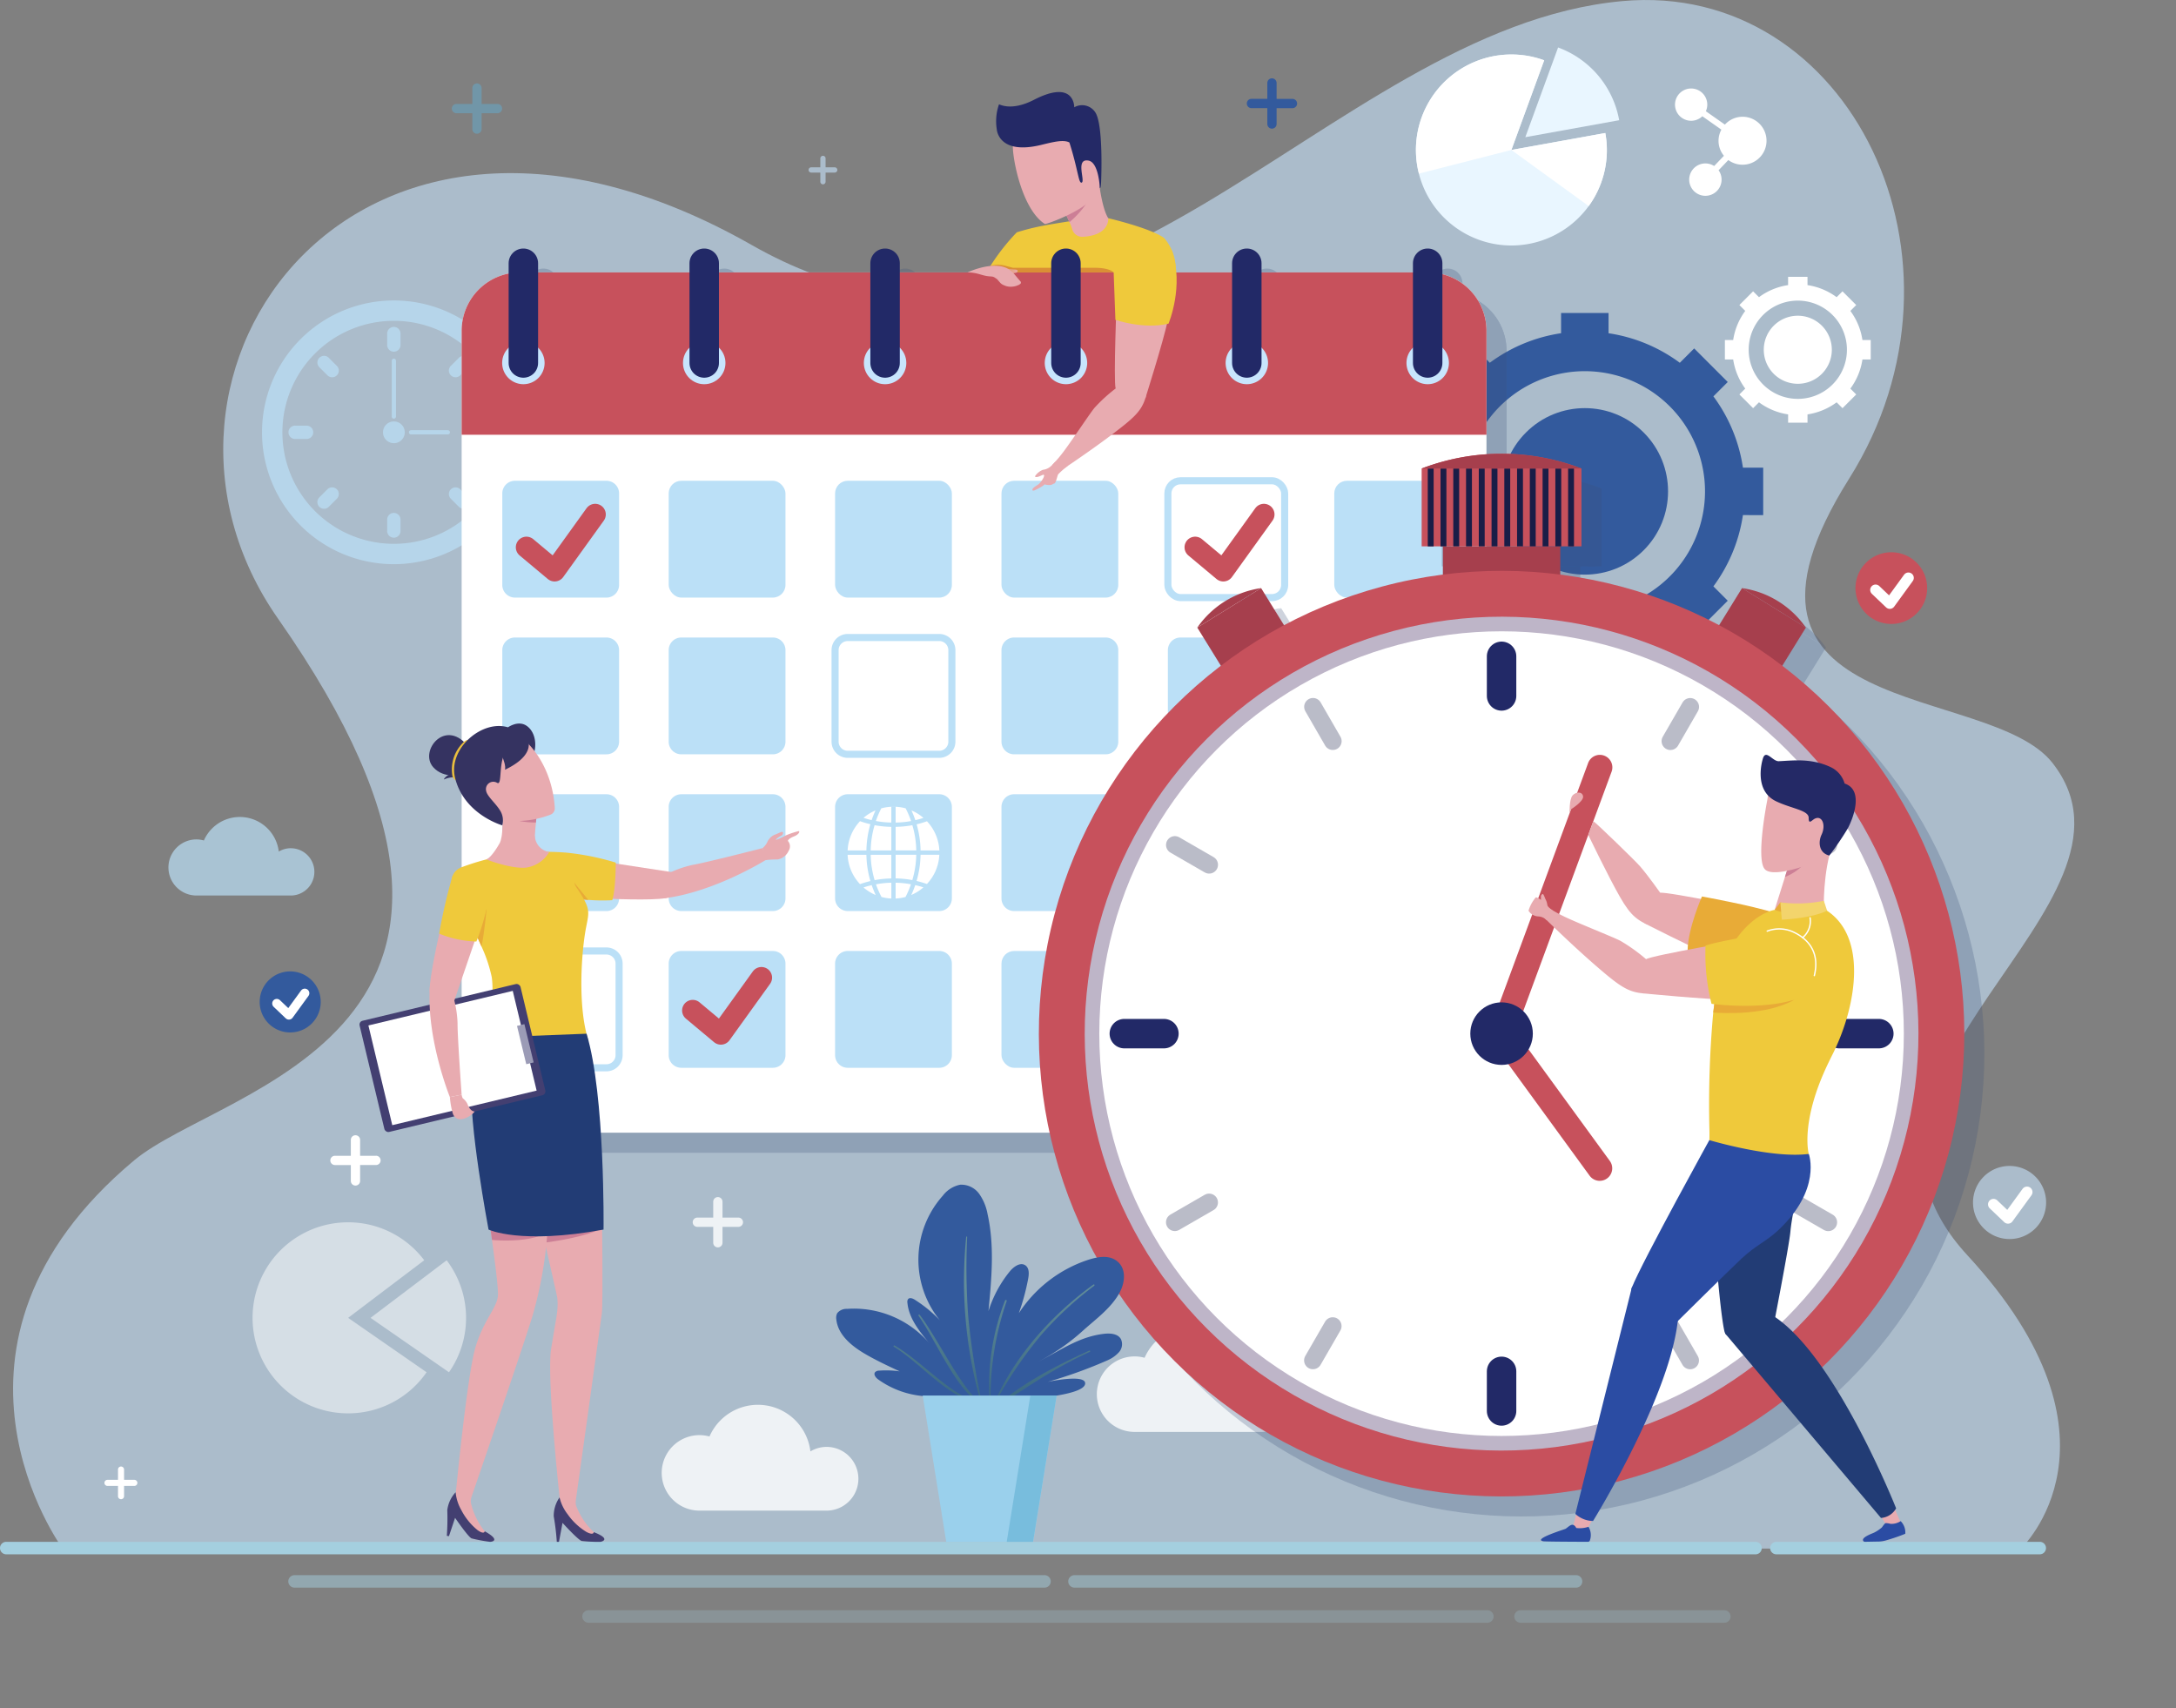 <svg xmlns="http://www.w3.org/2000/svg" xmlns:xlink="http://www.w3.org/1999/xlink" width="400" height="313.95" viewBox="0 0 400 313.95"><rect x="0" y="0" width="400" height="313.95" fill="#808080" stroke="none"/><defs><linearGradient id="a" x1="0.443" y1="-0.08" x2="0.443" y2="0.935" gradientUnits="objectBoundingBox"><stop offset="0.366" stop-color="#9dcd95"/><stop offset="0.989" stop-color="#488067"/></linearGradient><linearGradient id="b" y1="0.5" x2="1" y2="0.5" gradientUnits="objectBoundingBox"><stop offset="0" stop-color="#df922f"/><stop offset="1" stop-color="#df922f" stop-opacity="0"/></linearGradient></defs><g transform="translate(-105.606 -37)"><g transform="translate(105.606 37)"><path d="M118.114,321.613s-27.532-37.323,13.139-71.34c16.344-13.67,79.917-23.3,26.467-99.553-31.427-44.837,14.224-110.144,87.086-68.676C306.816,117.336,349.943,42.187,404.846,37.2c41.762-3.795,66.878,47.7,41.684,87.746-28.269,44.928,25.629,37.382,37.347,52.255,20.632,26.186-46.319,57.264-15.608,90.526,31.276,33.874,9.827,53.889,9.827,53.889Z" transform="translate(-106.6 -37)" fill="#c8e5fd" opacity="0.6"/><path d="M428.312,439.715H106.755a1.149,1.149,0,0,1-1.149-1.15h0a1.15,1.15,0,0,1,1.149-1.149H428.312a1.15,1.15,0,0,1,1.149,1.149h0A1.149,1.149,0,0,1,428.312,439.715Z" transform="translate(-105.606 -154.04)" fill="#a4cfdf"/><path d="M614.955,439.715H566.543a1.149,1.149,0,0,1-1.149-1.15h0a1.15,1.15,0,0,1,1.149-1.149h48.412a1.15,1.15,0,0,1,1.149,1.149h0A1.15,1.15,0,0,1,614.955,439.715Z" transform="translate(-240.001 -154.04)" fill="#a4cfdf"/><path d="M319.5,448.37H181.638a1.149,1.149,0,0,1-1.149-1.149h0a1.149,1.149,0,0,1,1.149-1.149H319.5a1.149,1.149,0,0,1,1.149,1.149h0A1.149,1.149,0,0,1,319.5,448.37Z" transform="translate(-127.494 -156.57)" fill="#a4cfdf" opacity="0.5"/><path d="M476.424,448.37h-92.2a1.149,1.149,0,0,1-1.149-1.149h0a1.149,1.149,0,0,1,1.149-1.149h92.2a1.149,1.149,0,0,1,1.149,1.149h0A1.149,1.149,0,0,1,476.424,448.37Z" transform="translate(-186.708 -156.57)" fill="#a4cfdf" opacity="0.5"/><path d="M423.228,457.483H258a1.149,1.149,0,0,1-1.149-1.149h0A1.149,1.149,0,0,1,258,455.184H423.228a1.149,1.149,0,0,1,1.149,1.149h0A1.149,1.149,0,0,1,423.228,457.483Z" transform="translate(-149.814 -159.234)" fill="#a4cfdf" opacity="0.25"/><path d="M537.557,457.483H500.088a1.149,1.149,0,0,1-1.149-1.149h0a1.149,1.149,0,0,1,1.149-1.149h37.469a1.149,1.149,0,0,1,1.149,1.149h0A1.149,1.149,0,0,1,537.557,457.483Z" transform="translate(-220.576 -159.234)" fill="#a4cfdf" opacity="0.25"/></g><g transform="translate(124.827 45.728)"><g transform="translate(239.314 48.793)"><path d="M536.506,155.434v-8.728h-3.726a29.216,29.216,0,0,0-5.43-13.1l2.638-2.638-6.171-6.171-2.638,2.638a29.24,29.24,0,0,0-13.1-5.429v-3.727H499.35V122a29.225,29.225,0,0,0-13.1,5.429l-2.637-2.637-6.171,6.171,2.637,2.637a29.225,29.225,0,0,0-5.43,13.1h-3.726v8.728h3.727a29.242,29.242,0,0,0,5.429,13.1l-2.638,2.638,6.171,6.171,2.638-2.638a29.216,29.216,0,0,0,13.1,5.43v3.726h8.728v-3.727a29.249,29.249,0,0,0,13.1-5.43l2.638,2.638,6.171-6.171-2.638-2.638a29.239,29.239,0,0,0,5.429-13.1ZM525.7,148.88a22.092,22.092,0,1,1-19.124-19.717A22.1,22.1,0,0,1,525.7,148.88Z" transform="translate(-470.922 -118.278)" fill="#335a9d"/><circle cx="15.302" cy="15.302" r="15.302" transform="translate(11.151 32.792) rotate(-45)" fill="#335a9d"/></g><g transform="translate(297.854 42.151)"><path d="M580.449,124.08v-3.568h-1.524a11.934,11.934,0,0,0-2.219-5.354l1.078-1.079-2.523-2.522-1.078,1.078a11.962,11.962,0,0,0-5.355-2.219v-1.524h-3.567v1.523a11.936,11.936,0,0,0-5.354,2.219l-1.078-1.078-2.523,2.522,1.078,1.078a11.956,11.956,0,0,0-2.219,5.355h-1.523v3.568h1.524a11.95,11.95,0,0,0,2.219,5.354l-1.078,1.079,2.523,2.522,1.078-1.078a11.936,11.936,0,0,0,5.354,2.219V135.7h3.567v-1.523a11.95,11.95,0,0,0,5.354-2.22l1.078,1.079,2.523-2.522-1.078-1.079a11.954,11.954,0,0,0,2.219-5.354Zm-4.418-2.679a9.03,9.03,0,1,1-7.817-8.06A9.035,9.035,0,0,1,576.031,121.4Z" transform="translate(-553.641 -108.893)" fill="#fff"/><path d="M576.252,125.249A6.255,6.255,0,1,1,570,118.994,6.255,6.255,0,0,1,576.252,125.249Z" transform="translate(-556.594 -111.845)" fill="#fff"/></g><g transform="translate(27.22 215.924)" opacity="0.5"><path d="M202.773,361.414a17.512,17.512,0,0,0-14.015-6.977,17.557,17.557,0,0,0,.028,35.115A17.529,17.529,0,0,0,203.205,382l-14.419-10Z" transform="translate(-171.229 -354.438)" fill="#fff"/><g transform="translate(21.676 6.977)"><path d="M215.846,364.3l-13.988,10.581,14.419,10a17.488,17.488,0,0,0-.431-20.584Z" transform="translate(-201.858 -364.296)" fill="#fff"/></g></g><g transform="translate(28.944 46.493)" opacity="0.7"><path d="M197.9,163.5a24.235,24.235,0,1,1,24.235-24.235A24.262,24.262,0,0,1,197.9,163.5Zm0-44.729a20.494,20.494,0,1,0,20.5,20.494A20.518,20.518,0,0,0,197.9,118.769Z" transform="translate(-173.665 -115.029)" fill="#bbe0f7"/><path d="M228.841,148.766h0a1.231,1.231,0,0,1,1.227-1.227h2.1a1.23,1.23,0,0,1,1.227,1.227h0a1.231,1.231,0,0,1-1.227,1.227h-2.1A1.231,1.231,0,0,1,228.841,148.766Z" transform="translate(-189.793 -124.532)" fill="#bbe0f7"/><path d="M180.536,148.766h0a1.23,1.23,0,0,1,1.227-1.227h2.1a1.231,1.231,0,0,1,1.227,1.227h0a1.231,1.231,0,0,1-1.227,1.227h-2.1A1.23,1.23,0,0,1,180.536,148.766Z" transform="translate(-175.673 -124.532)" fill="#bbe0f7"/><path d="M207.4,170.205h0a1.231,1.231,0,0,1,1.227,1.227v2.1a1.231,1.231,0,0,1-1.227,1.227h0a1.231,1.231,0,0,1-1.227-1.227v-2.1A1.231,1.231,0,0,1,207.4,170.205Z" transform="translate(-183.168 -131.157)" fill="#bbe0f7"/><path d="M207.4,121.9h0a1.231,1.231,0,0,1,1.227,1.227v2.1a1.231,1.231,0,0,1-1.227,1.228h0a1.231,1.231,0,0,1-1.227-1.228v-2.1A1.23,1.23,0,0,1,207.4,121.9Z" transform="translate(-183.168 -117.037)" fill="#bbe0f7"/><path d="M191.629,163.926h0a1.231,1.231,0,0,1,0,1.735l-1.488,1.488a1.232,1.232,0,0,1-1.736,0h0a1.232,1.232,0,0,1,0-1.736l1.488-1.488A1.232,1.232,0,0,1,191.629,163.926Z" transform="translate(-177.869 -129.217)" fill="#bbe0f7"/><path d="M225.786,129.769h0a1.232,1.232,0,0,1,0,1.736l-1.488,1.487a1.231,1.231,0,0,1-1.736,0h0a1.231,1.231,0,0,1,0-1.735l1.488-1.488A1.232,1.232,0,0,1,225.786,129.769Z" transform="translate(-187.853 -119.233)" fill="#bbe0f7"/><path d="M191.629,132.992h0a1.231,1.231,0,0,1-1.736,0l-1.488-1.487a1.232,1.232,0,0,1,0-1.736h0a1.232,1.232,0,0,1,1.736,0l1.488,1.488A1.231,1.231,0,0,1,191.629,132.992Z" transform="translate(-177.869 -119.233)" fill="#bbe0f7"/><path d="M225.786,167.15h0a1.232,1.232,0,0,1-1.736,0l-1.488-1.488a1.231,1.231,0,0,1,0-1.735h0a1.232,1.232,0,0,1,1.736,0l1.488,1.488A1.232,1.232,0,0,1,225.786,167.15Z" transform="translate(-187.853 -129.217)" fill="#bbe0f7"/><path d="M209.086,148.445a2,2,0,1,1-2-2A2.005,2.005,0,0,1,209.086,148.445Z" transform="translate(-182.846 -124.21)" fill="#bbe0f7"/><path d="M207.748,141.171h0a.39.39,0,0,1-.39-.389V130.535a.39.39,0,0,1,.39-.389h0a.389.389,0,0,1,.389.389v10.246A.389.389,0,0,1,207.748,141.171Z" transform="translate(-183.513 -119.448)" fill="#bbe0f7"/><path d="M211.816,149.112h0a.39.39,0,0,1,.389-.39h6.768a.39.39,0,0,1,.39.39h0a.39.39,0,0,1-.39.389h-6.768A.389.389,0,0,1,211.816,149.112Z" transform="translate(-184.816 -124.877)" fill="#bbe0f7"/></g><path d="M573.791,245.109h-2.918v-2.918a.853.853,0,1,0-1.706,0v2.918H566.25a.853.853,0,0,0,0,1.706h2.918v2.917a.853.853,0,1,0,1.706,0v-2.917h2.918a.853.853,0,0,0,0-1.706Z" transform="translate(-259.223 -105.455)" fill="#63acd0" opacity="0.5"/><path d="M199.8,335.6h-2.917v-2.919a.853.853,0,0,0-1.706,0V335.6H192.26a.853.853,0,1,0,0,1.706h2.917v2.918a.853.853,0,0,0,1.706,0V337.3H199.8a.853.853,0,1,0,0-1.706Z" transform="translate(-149.907 -131.905)" fill="#fff"/><path d="M138.263,420.3h-1.911v-1.911a.559.559,0,0,0-1.117,0V420.3h-1.91a.559.559,0,1,0,0,1.117h1.91v1.911a.559.559,0,0,0,1.117,0v-1.911h1.911a.559.559,0,0,0,0-1.117Z" transform="translate(-132.766 -157.044)" fill="#fff"/><path d="M231.357,62.436h-2.918V59.518a.853.853,0,1,0-1.706,0v2.918h-2.917a.853.853,0,1,0,0,1.706h2.917V67.06a.853.853,0,0,0,1.706,0V64.142h2.918a.853.853,0,0,0,0-1.706Z" transform="translate(-159.13 -52.061)" fill="#63acd0" opacity="0.5"/><path d="M293.931,351.657h-2.917v-2.918a.853.853,0,0,0-1.706,0v2.918H286.39a.853.853,0,0,0,0,1.706h2.918v2.917a.853.853,0,1,0,1.706,0v-2.917h2.917a.853.853,0,0,0,0-1.706Z" transform="translate(-177.421 -136.599)" fill="#fff" opacity="0.8"/><path d="M437.854,61.122h-2.917V58.2a.853.853,0,1,0-1.706,0v2.918h-2.917a.853.853,0,1,0,0,1.706h2.917v2.917a.853.853,0,0,0,1.706,0V62.829h2.917a.853.853,0,1,0,0-1.706Z" transform="translate(-219.489 -51.677)" fill="#335a9d"/><path d="M320.422,79.57h-1.655V77.914a.484.484,0,0,0-.967,0V79.57h-1.655a.484.484,0,1,0,0,.967H317.8v1.655a.484.484,0,1,0,.967,0V80.537h1.655a.484.484,0,1,0,0-.967Z" transform="translate(-186.226 -57.546)" fill="#c8e5fd" opacity="0.6"/><path d="M307.781,409.569a5.8,5.8,0,0,0-2.962.831,9.718,9.718,0,0,0-18.553-2.742,6.938,6.938,0,1,0-1.829,13.626h23.345a5.857,5.857,0,1,0,0-11.715Z" transform="translate(-175.067 -152.368)" fill="#fff" opacity="0.8"/><path d="M420.8,389.127a5.8,5.8,0,0,0-2.962.83,9.719,9.719,0,0,0-18.554-2.742,6.938,6.938,0,1,0-1.829,13.627H420.8a5.857,5.857,0,1,0,0-11.715Z" transform="translate(-208.101 -146.393)" fill="#fff" opacity="0.8"/><path d="M171.841,254.914a4.3,4.3,0,0,0-2.2.616,7.212,7.212,0,0,0-13.768-2.035,5.093,5.093,0,0,0-1.358-.2,5.157,5.157,0,0,0,0,10.315h17.324a4.346,4.346,0,1,0,0-8.693Z" transform="translate(-137.616 -107.746)" fill="#bbe0f7" opacity="0.7"/><g transform="translate(241.057)"><path d="M507.426,74.727a17.324,17.324,0,0,1-2.277,4.279,17.553,17.553,0,1,1-8.185-26.792L490.936,68.7,508.2,65.582A17.433,17.433,0,0,1,507.426,74.727Z" transform="translate(-473.385 -49.862)" fill="#e9f6ff"/><path d="M519.055,62.7a17.528,17.528,0,0,0-11.229-13.369L501.8,65.818Z" transform="translate(-481.69 -49.333)" fill="#e9f6ff"/><g transform="translate(17.551 15.72)"><path d="M514.675,80.691A17.321,17.321,0,0,1,512.4,84.97L498.185,74.66l17.263-3.114A17.433,17.433,0,0,1,514.675,80.691Z" transform="translate(-498.185 -71.546)" fill="#fff"/></g><g transform="translate(0 1.281)"><path d="M496.964,52.215,490.936,68.7l-17,4.347a17.548,17.548,0,0,1,23.029-20.828Z" transform="translate(-473.385 -51.143)" fill="#fff"/></g></g><path d="M553.109,65.183a4.385,4.385,0,0,0-3.245,1.444l-3.5-2.459a2.966,2.966,0,1,0-.648.922l3.5,2.461a4.3,4.3,0,0,0,.471,4.807l-1.8,1.878a2.975,2.975,0,1,0,.815.779l1.791-1.874a4.409,4.409,0,1,0,2.608-7.96Z" transform="translate(-252.007 -52.452)" fill="#fff"/><g transform="translate(28.515 169.81)"><path d="M184.278,294.839a5.61,5.61,0,1,1-5.659-5.561A5.61,5.61,0,0,1,184.278,294.839Z" transform="translate(-173.059 -289.278)" fill="#335a9d"/><path d="M177.5,296.828l2.228,2.122,2.916-4.008" transform="translate(-174.357 -290.933)" fill="none" stroke="#fff" stroke-linecap="round" stroke-linejoin="round" stroke-width="1.684"/></g><g transform="translate(321.86 92.773)"><path d="M600.739,186.955a6.589,6.589,0,1,1-6.646-6.531A6.589,6.589,0,0,1,600.739,186.955Z" transform="translate(-587.562 -180.424)" fill="#c7515c"/><path d="M592.778,189.291l2.617,2.493,3.424-4.707" transform="translate(-589.086 -182.368)" fill="none" stroke="#fff" stroke-linecap="round" stroke-linejoin="round" stroke-width="1.978"/></g><g transform="translate(343.466 205.566)"><path d="M631.528,346.461a6.718,6.718,0,1,1-6.776-6.659A6.718,6.718,0,0,1,631.528,346.461Z" transform="translate(-618.092 -339.802)" fill="#c8e5fd" opacity="0.6"/><path d="M623.411,348.843l2.668,2.542,3.492-4.8" transform="translate(-619.646 -341.784)" fill="none" stroke="#fff" stroke-linecap="round" stroke-linejoin="round" stroke-width="2.017"/></g></g><g transform="translate(190.468 85.383)"><g transform="translate(3.685 3.685)" opacity="0.25" style="mix-blend-mode:multiply;isolation:isolate"><path d="M419.113,123.689V260.34a10.735,10.735,0,0,1-10.732,10.732H241.457a10.735,10.735,0,0,1-10.732-10.732V123.689a10.728,10.728,0,0,1,10.732-10.732H408.382A10.728,10.728,0,0,1,419.113,123.689Z" transform="translate(-230.725 -111.271)" fill="#3b5178"/><path d="M419.113,123.689v19.105H230.725V123.689a10.728,10.728,0,0,1,10.732-10.732H408.382A10.728,10.728,0,0,1,419.113,123.689Z" transform="translate(-230.725 -111.271)" fill="#3b5178"/><path d="M2.324,0H19.145A2.324,2.324,0,0,1,21.47,2.324V19.145a2.324,2.324,0,0,1-2.324,2.324H2.325A2.325,2.325,0,0,1,0,19.145V2.324A2.324,2.324,0,0,1,2.324,0Z" transform="translate(7.472 39.981)" fill="#3b5178"/><rect width="21.469" height="21.469" rx="2.324" transform="translate(38.059 39.981)" fill="#3b5178"/><rect width="21.469" height="21.469" rx="2.324" transform="translate(68.647 39.981)" fill="#3b5178"/><rect width="21.47" height="21.469" rx="2.324" transform="translate(99.234 39.981)" fill="#3b5178"/><rect width="21.469" height="21.469" rx="2.324" transform="translate(129.822 39.981)" fill="none" stroke="#3b5178" stroke-miterlimit="10" stroke-width="1.302"/><rect width="21.469" height="21.469" rx="2.324" transform="translate(160.409 39.981)" fill="#3b5178"/><path d="M2.325,0H19.145A2.324,2.324,0,0,1,21.47,2.324V19.145a2.325,2.325,0,0,1-2.325,2.325H2.325A2.325,2.325,0,0,1,0,19.145V2.325A2.325,2.325,0,0,1,2.325,0Z" transform="translate(7.472 68.788)" fill="#3b5178"/><path d="M2.325,0h16.82a2.324,2.324,0,0,1,2.324,2.324V19.145a2.324,2.324,0,0,1-2.324,2.324H2.324A2.324,2.324,0,0,1,0,19.145V2.325A2.325,2.325,0,0,1,2.325,0Z" transform="translate(38.059 68.788)" fill="#3b5178"/><path d="M2.325,0h16.82a2.324,2.324,0,0,1,2.324,2.324V19.145a2.324,2.324,0,0,1-2.324,2.324H2.324A2.324,2.324,0,0,1,0,19.145V2.325A2.325,2.325,0,0,1,2.325,0Z" transform="translate(68.647 68.788)" fill="none" stroke="#3b5178" stroke-miterlimit="10" stroke-width="1.302"/><path d="M2.324,0H19.145A2.325,2.325,0,0,1,21.47,2.325V19.145a2.324,2.324,0,0,1-2.324,2.324H2.325A2.325,2.325,0,0,1,0,19.145V2.324A2.324,2.324,0,0,1,2.324,0Z" transform="translate(99.234 68.788)" fill="#3b5178"/><rect width="21.469" height="21.47" rx="2.324" transform="translate(129.822 68.788)" fill="#3b5178"/><path d="M2.324,0H19.145a2.324,2.324,0,0,1,2.324,2.324V19.145a2.325,2.325,0,0,1-2.325,2.325H2.324A2.324,2.324,0,0,1,0,19.145V2.324A2.324,2.324,0,0,1,2.324,0Z" transform="translate(160.409 68.788)" fill="#3b5178"/><path d="M2.324,0H19.145A2.324,2.324,0,0,1,21.47,2.324V19.145a2.325,2.325,0,0,1-2.325,2.325H2.325A2.325,2.325,0,0,1,0,19.145V2.324A2.324,2.324,0,0,1,2.324,0Z" transform="translate(7.472 97.595)" fill="#3b5178"/><path d="M2.324,0H19.145a2.324,2.324,0,0,1,2.324,2.324V19.145a2.324,2.324,0,0,1-2.324,2.324H2.325A2.325,2.325,0,0,1,0,19.145V2.324A2.324,2.324,0,0,1,2.324,0Z" transform="translate(38.059 97.595)" fill="#3b5178"/><path d="M2.324,0H19.145a2.324,2.324,0,0,1,2.324,2.324V19.145a2.324,2.324,0,0,1-2.324,2.324H2.325A2.325,2.325,0,0,1,0,19.145V2.324A2.324,2.324,0,0,1,2.324,0Z" transform="translate(68.647 97.595)" fill="#3b5178"/><path d="M2.324,0H19.145A2.324,2.324,0,0,1,21.47,2.324V19.145a2.325,2.325,0,0,1-2.325,2.325H2.324A2.324,2.324,0,0,1,0,19.145V2.324A2.324,2.324,0,0,1,2.324,0Z" transform="translate(99.234 97.595)" fill="#3b5178"/><path d="M2.324,0H19.145a2.324,2.324,0,0,1,2.324,2.324V19.145a2.324,2.324,0,0,1-2.324,2.324H2.325A2.325,2.325,0,0,1,0,19.145V2.324A2.324,2.324,0,0,1,2.324,0Z" transform="translate(129.822 97.595)" fill="#3b5178"/><path d="M2.324,0H19.145a2.324,2.324,0,0,1,2.324,2.324V19.145a2.324,2.324,0,0,1-2.324,2.324H2.325A2.325,2.325,0,0,1,0,19.145V2.324A2.324,2.324,0,0,1,2.324,0Z" transform="translate(160.409 97.595)" fill="#3b5178"/><path d="M2.325,0H19.145A2.324,2.324,0,0,1,21.47,2.324V19.145a2.324,2.324,0,0,1-2.324,2.324H2.325A2.325,2.325,0,0,1,0,19.145V2.325A2.325,2.325,0,0,1,2.325,0Z" transform="translate(7.472 126.401)" fill="none" stroke="#3b5178" stroke-miterlimit="10" stroke-width="1.302"/><path d="M2.324,0h16.82a2.325,2.325,0,0,1,2.325,2.325V19.145a2.324,2.324,0,0,1-2.324,2.324H2.324A2.324,2.324,0,0,1,0,19.145V2.324A2.324,2.324,0,0,1,2.324,0Z" transform="translate(38.059 126.401)" fill="#3b5178"/><path d="M2.324,0h16.82a2.325,2.325,0,0,1,2.325,2.325V19.145a2.324,2.324,0,0,1-2.324,2.324H2.324A2.324,2.324,0,0,1,0,19.145V2.324A2.324,2.324,0,0,1,2.324,0Z" transform="translate(68.647 126.401)" fill="#3b5178"/><rect width="21.47" height="21.469" rx="2.324" transform="translate(99.234 126.401)" fill="#3b5178"/><path d="M2.324,0h16.82a2.325,2.325,0,0,1,2.325,2.325V19.145a2.324,2.324,0,0,1-2.324,2.324H2.324A2.324,2.324,0,0,1,0,19.145V2.324A2.324,2.324,0,0,1,2.324,0Z" transform="translate(129.822 126.401)" fill="#3b5178"/><path d="M2.324,0h16.82a2.325,2.325,0,0,1,2.325,2.325V19.145a2.324,2.324,0,0,1-2.324,2.324H2.324A2.324,2.324,0,0,1,0,19.145V2.324A2.324,2.324,0,0,1,2.324,0Z" transform="translate(160.409 126.401)" fill="#3b5178"/><path d="M249.045,134.861a3.9,3.9,0,1,1-3.9-3.9A3.9,3.9,0,0,1,249.045,134.861Z" transform="translate(-233.798 -116.532)" fill="#3b5178"/><circle cx="3.904" cy="3.904" r="3.904" transform="translate(40.686 14.425)" fill="#3b5178"/><circle cx="3.904" cy="3.904" r="3.904" transform="translate(73.933 14.425)" fill="#3b5178"/><path d="M389.981,134.861a3.9,3.9,0,1,1-3.9-3.9A3.9,3.9,0,0,1,389.981,134.861Z" transform="translate(-274.993 -116.532)" fill="#3b5178"/><path d="M436.959,134.861a3.9,3.9,0,1,1-3.9-3.9A3.9,3.9,0,0,1,436.959,134.861Z" transform="translate(-288.724 -116.532)" fill="#3b5178"/><path d="M483.938,134.861a3.9,3.9,0,1,1-3.9-3.9A3.9,3.9,0,0,1,483.938,134.861Z" transform="translate(-302.456 -116.532)" fill="#3b5178"/><line y1="18.329" transform="translate(11.343)" fill="none" stroke="#3b5178" stroke-linecap="round" stroke-miterlimit="10" stroke-width="5.414"/><line y1="18.329" transform="translate(44.59)" fill="none" stroke="#3b5178" stroke-linecap="round" stroke-miterlimit="10" stroke-width="5.414"/><line y1="18.329" transform="translate(77.837)" fill="none" stroke="#3b5178" stroke-linecap="round" stroke-miterlimit="10" stroke-width="5.414"/><line y1="18.329" transform="translate(144.331)" fill="none" stroke="#3b5178" stroke-linecap="round" stroke-miterlimit="10" stroke-width="5.414"/><line y1="18.329" transform="translate(177.578)" fill="none" stroke="#3b5178" stroke-linecap="round" stroke-miterlimit="10" stroke-width="5.414"/><path d="M342.891,278.738" transform="translate(-263.511 -159.728)" fill="#3b5178"/><path d="M345.567,254.4a17.313,17.313,0,0,1-1.9.556,18.313,18.313,0,0,1,.725,4.809h3.453A8.387,8.387,0,0,0,345.567,254.4Zm-2.856-2a17.307,17.307,0,0,1,.716,1.794c.505-.118,1-.253,1.49-.413A7.98,7.98,0,0,0,342.712,252.4Zm-1.061-.379a8.245,8.245,0,0,0-1.844-.287v2.9a17.057,17.057,0,0,0,2.838-.278A17.209,17.209,0,0,0,341.651,252.022Zm1.229,3.1a17.927,17.927,0,0,1-3.074.3v4.337h3.79A17.031,17.031,0,0,0,342.88,255.121Zm-3.469-3.394c-.135,0-.261,0-.4.008h.792C339.672,251.727,339.546,251.727,339.411,251.727Zm-2.241.3a17.562,17.562,0,0,0-.994,2.324,16.9,16.9,0,0,0,2.838.287v-2.9A8.244,8.244,0,0,0,337.171,252.022Zm-3.267,1.743a15.1,15.1,0,0,0,1.49.421c.211-.607.447-1.2.716-1.786A8.262,8.262,0,0,0,333.9,253.765Zm2.038,1.347a17.376,17.376,0,0,0-.716,4.649h3.79v-4.337A17.941,17.941,0,0,1,335.941,255.113Zm-2.678-.732a8.392,8.392,0,0,0-2.282,5.381h3.453a18.771,18.771,0,0,1,.724-4.826A15.821,15.821,0,0,1,333.263,254.38Zm6.543,6.173V264.9a17.914,17.914,0,0,1,3.066.311,17.189,17.189,0,0,0,.724-4.657Zm4.582,0a17.937,17.937,0,0,1-.733,4.817,19.4,19.4,0,0,1,1.9.556,8.353,8.353,0,0,0,2.282-5.374Zm-8.978,5.584c-.505.118-1.011.253-1.507.421a8.43,8.43,0,0,0,2.232,1.39C335.866,267.35,335.621,266.752,335.41,266.137Zm8-.009a16.413,16.413,0,0,1-.724,1.811,8.049,8.049,0,0,0,2.231-1.4C344.422,266.381,343.916,266.246,343.411,266.128Zm-3.6-.438V268.6a8.64,8.64,0,0,0,1.819-.287,16.492,16.492,0,0,0,1-2.333A16.77,16.77,0,0,0,339.807,265.69Zm-3.613.3a17.981,17.981,0,0,0,1.011,2.324,8.315,8.315,0,0,0,1.81.287V265.69A16.791,16.791,0,0,0,336.194,265.985Zm-1.76-5.432h-3.453a8.38,8.38,0,0,0,2.282,5.391,18.315,18.315,0,0,1,1.912-.565A18.032,18.032,0,0,1,334.434,260.553Zm.791,0a17.493,17.493,0,0,0,.725,4.657,18.732,18.732,0,0,1,3.065-.311v-4.346Z" transform="translate(-260.03 -151.833)" fill="#3b5178"/><path d="M342.329,275.558c.134.008.261.008.4.008s.261,0,.4-.008" transform="translate(-263.346 -158.799)" fill="#3b5178"/><path d="M342.891,248.554" transform="translate(-263.511 -150.905)" fill="#3b5178"/><path d="M247.554,181.848l5.177,4.328,7.459-10.367" transform="translate(-235.644 -129.643)" fill="none" stroke="#3b5178" stroke-linecap="round" stroke-linejoin="round" stroke-width="3.906"/><path d="M421.25,181.848l5.177,4.328,7.459-10.367" transform="translate(-286.415 -129.643)" fill="none" stroke="#3b5178" stroke-linecap="round" stroke-linejoin="round" stroke-width="3.906"/><path d="M290.744,302.142l5.177,4.328L303.38,296.1" transform="translate(-248.268 -164.804)" fill="none" stroke="#3b5178" stroke-linecap="round" stroke-linejoin="round" stroke-width="3.906"/></g><g transform="translate(0)"><g transform="translate(0 1.687)"><path d="M413.906,118.482v136.65a10.735,10.735,0,0,1-10.732,10.732H236.25a10.735,10.735,0,0,1-10.732-10.732V118.482A10.728,10.728,0,0,1,236.25,107.75H403.175A10.728,10.728,0,0,1,413.906,118.482Z" transform="translate(-225.518 -107.75)" fill="#fff"/><path d="M413.906,118.482v19.105H225.518V118.482A10.728,10.728,0,0,1,236.25,107.75H403.175A10.728,10.728,0,0,1,413.906,118.482Z" transform="translate(-225.518 -107.75)" fill="#c7515c"/></g><g transform="translate(7.471 39.981)"><path d="M2.324,0H19.145A2.324,2.324,0,0,1,21.47,2.324V19.145a2.324,2.324,0,0,1-2.324,2.324H2.325A2.325,2.325,0,0,1,0,19.145V2.324A2.324,2.324,0,0,1,2.324,0Z" fill="#bbe0f7"/><rect width="21.469" height="21.469" rx="2.324" transform="translate(30.587)" fill="#bbe0f7"/><rect width="21.469" height="21.469" rx="2.324" transform="translate(61.175)" fill="#bbe0f7"/><rect width="21.47" height="21.469" rx="2.324" transform="translate(91.762)" fill="#bbe0f7"/><rect width="21.469" height="21.469" rx="2.324" transform="translate(122.35)" fill="none" stroke="#bbe0f7" stroke-miterlimit="10" stroke-width="1.302"/><rect width="21.469" height="21.469" rx="2.324" transform="translate(152.937)" fill="#bbe0f7"/><g transform="translate(0 28.806)"><path d="M2.325,0H19.145A2.324,2.324,0,0,1,21.47,2.324V19.145a2.325,2.325,0,0,1-2.325,2.325H2.325A2.325,2.325,0,0,1,0,19.145V2.325A2.325,2.325,0,0,1,2.325,0Z" fill="#bbe0f7"/><path d="M2.325,0h16.82a2.324,2.324,0,0,1,2.324,2.324V19.145a2.324,2.324,0,0,1-2.324,2.324H2.324A2.324,2.324,0,0,1,0,19.145V2.325A2.325,2.325,0,0,1,2.325,0Z" transform="translate(30.587)" fill="#bbe0f7"/><path d="M2.325,0h16.82a2.324,2.324,0,0,1,2.324,2.324V19.145a2.324,2.324,0,0,1-2.324,2.324H2.324A2.324,2.324,0,0,1,0,19.145V2.325A2.325,2.325,0,0,1,2.325,0Z" transform="translate(61.175)" fill="none" stroke="#bbe0f7" stroke-miterlimit="10" stroke-width="1.302"/><path d="M2.324,0H19.145A2.325,2.325,0,0,1,21.47,2.325V19.145a2.324,2.324,0,0,1-2.324,2.324H2.325A2.325,2.325,0,0,1,0,19.145V2.324A2.324,2.324,0,0,1,2.324,0Z" transform="translate(91.762)" fill="#bbe0f7"/><path d="M2.325,0h16.82a2.324,2.324,0,0,1,2.324,2.324V19.145a2.324,2.324,0,0,1-2.324,2.324H2.324A2.324,2.324,0,0,1,0,19.145V2.325A2.325,2.325,0,0,1,2.325,0Z" transform="translate(122.35)" fill="#bbe0f7"/><path d="M2.324,0h16.82a2.325,2.325,0,0,1,2.325,2.325V19.145a2.325,2.325,0,0,1-2.325,2.325H2.324A2.324,2.324,0,0,1,0,19.145V2.324A2.324,2.324,0,0,1,2.324,0Z" transform="translate(152.937)" fill="#bbe0f7"/></g><g transform="translate(0 57.613)"><path d="M2.324,0H19.145A2.324,2.324,0,0,1,21.47,2.324V19.145a2.325,2.325,0,0,1-2.325,2.325H2.325A2.325,2.325,0,0,1,0,19.145V2.324A2.324,2.324,0,0,1,2.324,0Z" fill="#bbe0f7"/><path d="M2.324,0H19.145a2.324,2.324,0,0,1,2.324,2.324V19.145a2.324,2.324,0,0,1-2.324,2.324H2.325A2.325,2.325,0,0,1,0,19.145V2.324A2.324,2.324,0,0,1,2.324,0Z" transform="translate(30.587)" fill="#bbe0f7"/><path d="M2.324,0H19.145a2.324,2.324,0,0,1,2.324,2.324V19.145a2.324,2.324,0,0,1-2.324,2.324H2.325A2.325,2.325,0,0,1,0,19.145V2.324A2.324,2.324,0,0,1,2.324,0Z" transform="translate(61.175)" fill="#bbe0f7"/><path d="M2.324,0H19.145A2.324,2.324,0,0,1,21.47,2.324V19.145a2.325,2.325,0,0,1-2.325,2.325H2.324A2.324,2.324,0,0,1,0,19.145V2.324A2.324,2.324,0,0,1,2.324,0Z" transform="translate(91.762)" fill="#bbe0f7"/><path d="M2.324,0H19.145a2.324,2.324,0,0,1,2.324,2.324V19.145a2.324,2.324,0,0,1-2.324,2.324H2.325A2.325,2.325,0,0,1,0,19.145V2.324A2.324,2.324,0,0,1,2.324,0Z" transform="translate(122.35)" fill="#bbe0f7"/><path d="M2.324,0H19.145a2.324,2.324,0,0,1,2.324,2.324V19.145a2.324,2.324,0,0,1-2.324,2.324H2.325A2.325,2.325,0,0,1,0,19.145V2.324A2.324,2.324,0,0,1,2.324,0Z" transform="translate(152.937)" fill="#bbe0f7"/></g><g transform="translate(0 86.42)"><path d="M2.325,0H19.145A2.324,2.324,0,0,1,21.47,2.324V19.145a2.324,2.324,0,0,1-2.324,2.324H2.325A2.325,2.325,0,0,1,0,19.145V2.325A2.325,2.325,0,0,1,2.325,0Z" fill="none" stroke="#bbe0f7" stroke-miterlimit="10" stroke-width="1.302"/><path d="M2.324,0h16.82a2.325,2.325,0,0,1,2.325,2.325V19.145a2.324,2.324,0,0,1-2.324,2.324H2.324A2.324,2.324,0,0,1,0,19.145V2.324A2.324,2.324,0,0,1,2.324,0Z" transform="translate(30.587)" fill="#bbe0f7"/><path d="M2.324,0h16.82a2.325,2.325,0,0,1,2.325,2.325V19.145a2.324,2.324,0,0,1-2.324,2.324H2.324A2.324,2.324,0,0,1,0,19.145V2.324A2.324,2.324,0,0,1,2.324,0Z" transform="translate(61.175)" fill="#bbe0f7"/><rect width="21.47" height="21.469" rx="2.324" transform="translate(91.762)" fill="#bbe0f7"/><path d="M2.324,0h16.82a2.325,2.325,0,0,1,2.325,2.325V19.145a2.324,2.324,0,0,1-2.324,2.324H2.324A2.324,2.324,0,0,1,0,19.145V2.324A2.324,2.324,0,0,1,2.324,0Z" transform="translate(122.35)" fill="#bbe0f7"/><path d="M2.324,0h16.82a2.325,2.325,0,0,1,2.325,2.325V19.145a2.324,2.324,0,0,1-2.324,2.324H2.324A2.324,2.324,0,0,1,0,19.145V2.324A2.324,2.324,0,0,1,2.324,0Z" transform="translate(152.937)" fill="#bbe0f7"/></g></g><g transform="translate(7.439 14.424)"><path d="M243.837,129.653a3.9,3.9,0,1,1-3.9-3.9A3.9,3.9,0,0,1,243.837,129.653Z" transform="translate(-236.029 -125.749)" fill="#c8e5fd"/><circle cx="3.904" cy="3.904" r="3.904" transform="translate(33.247 0)" fill="#c8e5fd"/><circle cx="3.904" cy="3.904" r="3.904" transform="translate(66.494 0)" fill="#c8e5fd"/><path d="M384.773,129.653a3.9,3.9,0,1,1-3.9-3.9A3.9,3.9,0,0,1,384.773,129.653Z" transform="translate(-277.224 -125.749)" fill="#c8e5fd"/><path d="M431.752,129.653a3.9,3.9,0,1,1-3.9-3.9A3.9,3.9,0,0,1,431.752,129.653Z" transform="translate(-290.956 -125.749)" fill="#c8e5fd"/><path d="M478.73,129.653a3.9,3.9,0,1,1-3.9-3.9A3.9,3.9,0,0,1,478.73,129.653Z" transform="translate(-304.687 -125.749)" fill="#c8e5fd"/></g><g transform="translate(11.343)"><line y1="18.329" fill="none" stroke="#222967" stroke-linecap="round" stroke-miterlimit="10" stroke-width="5.414"/></g><g transform="translate(44.59)"><line y1="18.329" fill="none" stroke="#222967" stroke-linecap="round" stroke-miterlimit="10" stroke-width="5.414"/></g><g transform="translate(77.837)"><line y1="18.329" fill="none" stroke="#222967" stroke-linecap="round" stroke-miterlimit="10" stroke-width="5.414"/></g><g transform="translate(144.331)"><line y1="18.329" fill="none" stroke="#222967" stroke-linecap="round" stroke-miterlimit="10" stroke-width="5.414"/></g><g transform="translate(177.577)"><line y1="18.329" fill="none" stroke="#222967" stroke-linecap="round" stroke-miterlimit="10" stroke-width="5.414"/></g><g transform="translate(70.951 97.648)"><path d="M337.683,273.531" transform="translate(-329.254 -252.169)" fill="#fff"/><path d="M340.359,249.189a17.518,17.518,0,0,1-1.9.556,18.35,18.35,0,0,1,.724,4.809h3.453A8.385,8.385,0,0,0,340.359,249.189Zm-2.855-2a17.163,17.163,0,0,1,.715,1.794c.505-.118,1-.253,1.491-.413A7.988,7.988,0,0,0,337.5,247.194Zm-1.062-.379a8.237,8.237,0,0,0-1.844-.286v2.9a17.064,17.064,0,0,0,2.839-.277A17.126,17.126,0,0,0,336.443,246.814Zm1.23,3.1a17.928,17.928,0,0,1-3.074.3v4.337h3.79A17.006,17.006,0,0,0,337.673,249.913Zm-3.47-3.393c-.134,0-.261,0-.4.009h.791C334.464,246.52,334.338,246.52,334.2,246.52Zm-2.24.294a17.482,17.482,0,0,0-.994,2.325,16.9,16.9,0,0,0,2.839.286v-2.9A8.237,8.237,0,0,0,331.963,246.814Zm-3.268,1.743a14.8,14.8,0,0,0,1.491.421c.21-.606.447-1.2.715-1.785A8.282,8.282,0,0,0,328.7,248.557Zm2.038,1.348a17.37,17.37,0,0,0-.716,4.648h3.79v-4.337A18.009,18.009,0,0,1,330.733,249.906Zm-2.678-.733a8.393,8.393,0,0,0-2.282,5.381h3.453a18.8,18.8,0,0,1,.725-4.825A15.953,15.953,0,0,1,328.055,249.172Zm6.543,6.173v4.345a17.847,17.847,0,0,1,3.066.312,17.137,17.137,0,0,0,.724-4.657Zm4.582,0a17.972,17.972,0,0,1-.732,4.817,19.582,19.582,0,0,1,1.9.556,8.353,8.353,0,0,0,2.282-5.373ZM330.2,260.93c-.505.117-1.011.253-1.508.421a8.451,8.451,0,0,0,2.232,1.389C330.658,262.142,330.413,261.544,330.2,260.93Zm8-.009a16.615,16.615,0,0,1-.725,1.81,8.049,8.049,0,0,0,2.232-1.4C339.214,261.174,338.708,261.039,338.2,260.921Zm-3.605-.438v2.905a8.7,8.7,0,0,0,1.82-.286,16.692,16.692,0,0,0,1-2.333A16.786,16.786,0,0,0,334.6,260.483Zm-3.613.3A18.228,18.228,0,0,0,332,263.1a8.361,8.361,0,0,0,1.811.286v-2.905A16.8,16.8,0,0,0,330.986,260.778Zm-1.76-5.432h-3.453a8.378,8.378,0,0,0,2.282,5.39,18.532,18.532,0,0,1,1.911-.564A18.1,18.1,0,0,1,329.226,255.346Zm.792,0a17.471,17.471,0,0,0,.724,4.657,18.734,18.734,0,0,1,3.066-.312v-4.345Z" transform="translate(-325.773 -244.274)" fill="#fff"/><g transform="translate(8.031 19.111)"><path d="M337.121,270.35c.134.008.261.008.4.008s.261,0,.4-.008" transform="translate(-337.121 -270.35)" fill="#fff"/></g><g transform="translate(8.429)"><path d="M337.683,243.346" transform="translate(-337.683 -243.346)" fill="#fff"/></g></g><path d="M242.346,176.641l5.177,4.328,7.459-10.367" transform="translate(-230.437 -124.435)" fill="none" stroke="#c7515c" stroke-linecap="round" stroke-linejoin="round" stroke-width="3.906"/><path d="M416.043,176.641l5.177,4.328,7.459-10.367" transform="translate(-281.208 -124.435)" fill="none" stroke="#c7515c" stroke-linecap="round" stroke-linejoin="round" stroke-width="3.906"/><path d="M285.537,296.934l5.177,4.328,7.459-10.367" transform="translate(-243.061 -159.596)" fill="none" stroke="#c7515c" stroke-linecap="round" stroke-linejoin="round" stroke-width="3.906"/></g></g><g transform="translate(261.341 106.686)"><g transform="translate(3.685 3.685)" opacity="0.25" style="mix-blend-mode:multiply;isolation:isolate"><rect width="13.793" height="10.217" transform="translate(64.354 45.658) rotate(-31.727)" fill="#3b5178"/><path d="M421.8,202.195h0a17.284,17.284,0,0,1,11.732-7.254h0Z" transform="translate(-357.451 -156.537)" fill="#3b5178"/><rect width="10.217" height="13.793" transform="matrix(0.526, -0.851, 0.851, 0.526, 159.12, 47.095)" fill="#3b5178"/><path d="M575.035,202.195h0a17.286,17.286,0,0,0-11.732-7.254h0Z" transform="translate(-398.81 -156.537)" fill="#3b5178"/><rect width="21.584" height="7.056" transform="translate(109.498 30.73)" fill="#3b5178"/><path d="M509.466,162.762v14.306h-29.38V162.762A41.129,41.129,0,0,1,509.466,162.762Z" transform="translate(-374.486 -146.338)" fill="#3b5178"/><line y1="14.304" transform="translate(107.263 16.426)" fill="none" stroke="#3b5178" stroke-miterlimit="10" stroke-width="1.083"/><line y1="14.304" transform="translate(109.608 16.426)" fill="none" stroke="#3b5178" stroke-miterlimit="10" stroke-width="1.083"/><line y1="14.304" transform="translate(111.953 16.426)" fill="none" stroke="#3b5178" stroke-miterlimit="10" stroke-width="1.083"/><line y1="14.304" transform="translate(114.299 16.426)" fill="none" stroke="#3b5178" stroke-miterlimit="10" stroke-width="1.083"/><line y1="14.304" transform="translate(116.644 16.426)" fill="none" stroke="#3b5178" stroke-miterlimit="10" stroke-width="1.083"/><line y1="14.304" transform="translate(118.989 16.426)" fill="none" stroke="#3b5178" stroke-miterlimit="10" stroke-width="1.083"/><line y1="14.304" transform="translate(121.335 16.426)" fill="none" stroke="#3b5178" stroke-miterlimit="10" stroke-width="1.083"/><line y1="14.304" transform="translate(123.68 16.426)" fill="none" stroke="#3b5178" stroke-miterlimit="10" stroke-width="1.083"/><line y1="14.304" transform="translate(126.025 16.426)" fill="none" stroke="#3b5178" stroke-miterlimit="10" stroke-width="1.083"/><line y1="14.304" transform="translate(128.37 16.426)" fill="none" stroke="#3b5178" stroke-miterlimit="10" stroke-width="1.083"/><line y1="14.304" transform="translate(130.716 16.426)" fill="none" stroke="#3b5178" stroke-miterlimit="10" stroke-width="1.083"/><line y1="14.304" transform="translate(133.061 16.426)" fill="none" stroke="#3b5178" stroke-miterlimit="10" stroke-width="1.083"/><path d="M509.466,162.762h-29.38A41.129,41.129,0,0,1,509.466,162.762Z" transform="translate(-374.486 -146.338)" fill="#3b5178"/><circle cx="85.058" cy="85.058" r="85.058" transform="translate(0 120.29) rotate(-45)" fill="#3b5178"/><circle cx="76.629" cy="76.629" r="76.629" transform="translate(11.921 120.29) rotate(-45)" fill="#3b5178" opacity="0.7"/><circle cx="73.947" cy="73.947" r="73.947" transform="translate(46.343 46.343)" fill="#3b5178"/><line x1="7.28" transform="translate(182.359 120.29)" fill="none" stroke="#3b5178" stroke-linecap="round" stroke-miterlimit="10" stroke-width="5.414"/><line y1="7.28" transform="translate(120.29 182.359)" fill="none" stroke="#3b5178" stroke-linecap="round" stroke-miterlimit="10" stroke-width="5.414"/><line x2="7.28" transform="translate(50.941 120.29)" fill="none" stroke="#3b5178" stroke-linecap="round" stroke-miterlimit="10" stroke-width="5.414"/><line y2="7.28" transform="translate(120.29 50.941)" fill="none" stroke="#3b5178" stroke-linecap="round" stroke-miterlimit="10" stroke-width="5.414"/><line x1="6.304" y1="3.64" transform="translate(174.042 151.326)" fill="none" stroke="#3b5178" stroke-linecap="round" stroke-miterlimit="10" stroke-width="3.248"/><line y1="6.304" x2="3.64" transform="translate(85.613 174.042)" fill="none" stroke="#3b5178" stroke-linecap="round" stroke-miterlimit="10" stroke-width="3.248"/><line x2="6.304" y2="3.64" transform="translate(60.233 85.613)" fill="none" stroke="#3b5178" stroke-linecap="round" stroke-miterlimit="10" stroke-width="3.248"/><line x1="3.64" y2="6.304" transform="translate(151.326 60.233)" fill="none" stroke="#3b5178" stroke-linecap="round" stroke-miterlimit="10" stroke-width="3.248"/><line x1="3.639" y1="6.305" transform="translate(151.314 174.049)" fill="none" stroke="#3b5178" stroke-linecap="round" stroke-miterlimit="10" stroke-width="3.248"/><line y1="3.639" x2="6.305" transform="translate(60.225 151.314)" fill="none" stroke="#3b5178" stroke-linecap="round" stroke-miterlimit="10" stroke-width="3.248"/><line x2="3.639" y2="6.305" transform="translate(85.626 60.225)" fill="none" stroke="#3b5178" stroke-linecap="round" stroke-miterlimit="10" stroke-width="3.248"/><line x1="6.305" y2="3.639" transform="translate(174.049 85.626)" fill="none" stroke="#3b5178" stroke-linecap="round" stroke-miterlimit="10" stroke-width="3.248"/><path d="M517.822,316.563a2.3,2.3,0,0,1-1.86-.945l-18.769-25.751,18.47-50.037a2.3,2.3,0,0,1,4.313,1.592l-17.618,47.727,17.319,23.76a2.3,2.3,0,0,1-1.856,3.653Z" transform="translate(-379.486 -169.218)" fill="#3b5178"/><circle cx="5.747" cy="5.747" r="5.747" transform="translate(114.543 114.542)" fill="#3b5178"/></g><g transform="translate(64.354 38.405)"><g transform="translate(0 0)"><rect width="13.793" height="10.217" transform="translate(0 7.253) rotate(-31.727)" fill="#a63f4d"/><path d="M416.6,196.987h0a17.284,17.284,0,0,1,11.732-7.253h0Z" transform="translate(-416.598 -189.734)" fill="#a63f4d"/></g><g transform="translate(94.765 0)"><rect width="10.217" height="13.793" transform="matrix(0.526, -0.851, 0.851, 0.526, 0, 8.69)" fill="#a63f4d"/><path d="M569.827,196.987h0a17.283,17.283,0,0,0-11.732-7.253h0Z" transform="translate(-552.722 -189.734)" fill="#a63f4d"/></g></g><g transform="translate(105.6 13.711)"><rect width="21.584" height="7.056" transform="translate(3.898 17.019)" fill="#a63f4d"/><path d="M504.258,157.554V171.86H474.879V157.554A41.127,41.127,0,0,1,504.258,157.554Z" transform="translate(-474.879 -154.841)" fill="#c7515c"/><g transform="translate(1.663 2.715)"><line y1="14.304" fill="none" stroke="#191d47" stroke-miterlimit="10" stroke-width="1.083"/><g transform="translate(2.345)"><line y1="14.304" fill="none" stroke="#191d47" stroke-miterlimit="10" stroke-width="1.083"/></g><g transform="translate(4.691)"><line y1="14.304" fill="none" stroke="#191d47" stroke-miterlimit="10" stroke-width="1.083"/></g><g transform="translate(7.036)"><line y1="14.304" fill="none" stroke="#191d47" stroke-miterlimit="10" stroke-width="1.083"/></g><g transform="translate(9.381)"><line y1="14.304" fill="none" stroke="#191d47" stroke-miterlimit="10" stroke-width="1.083"/></g><g transform="translate(11.727)"><line y1="14.304" fill="none" stroke="#191d47" stroke-miterlimit="10" stroke-width="1.083"/></g><g transform="translate(14.072)"><line y1="14.304" fill="none" stroke="#191d47" stroke-miterlimit="10" stroke-width="1.083"/></g><g transform="translate(16.417)"><line y1="14.304" fill="none" stroke="#191d47" stroke-miterlimit="10" stroke-width="1.083"/></g><g transform="translate(18.762)"><line y1="14.304" fill="none" stroke="#191d47" stroke-miterlimit="10" stroke-width="1.083"/></g><g transform="translate(21.108)"><line y1="14.304" fill="none" stroke="#191d47" stroke-miterlimit="10" stroke-width="1.083"/></g><g transform="translate(23.453)"><line y1="14.304" fill="none" stroke="#191d47" stroke-miterlimit="10" stroke-width="1.083"/></g><g transform="translate(25.798)"><line y1="14.304" fill="none" stroke="#191d47" stroke-miterlimit="10" stroke-width="1.083"/></g></g><path d="M504.258,157.554H474.879A41.127,41.127,0,0,1,504.258,157.554Z" transform="translate(-474.879 -154.841)" fill="#a63f4d"/></g><circle cx="85.058" cy="85.058" r="85.058" transform="translate(0 120.29) rotate(-45)" fill="#c7515c"/><circle cx="76.629" cy="76.629" r="76.629" transform="translate(11.921 120.29) rotate(-45)" fill="#bbe0f7" opacity="0.7"/><g transform="translate(46.343 46.343)"><circle cx="73.947" cy="73.947" r="73.947" fill="#fff"/></g><g transform="translate(50.941 50.941)"><g transform="translate(131.418 69.349)"><line x1="7.28" fill="none" stroke="#222967" stroke-linecap="round" stroke-miterlimit="10" stroke-width="5.414"/></g><g transform="translate(69.349 131.418)"><line y1="7.28" fill="none" stroke="#222967" stroke-linecap="round" stroke-miterlimit="10" stroke-width="5.414"/></g><g transform="translate(0 69.349)"><line x2="7.28" fill="none" stroke="#222967" stroke-linecap="round" stroke-miterlimit="10" stroke-width="5.414"/></g><g transform="translate(69.349)"><line y2="7.28" fill="none" stroke="#222967" stroke-linecap="round" stroke-miterlimit="10" stroke-width="5.414"/></g></g><g transform="translate(60.225 60.225)" opacity="0.3"><g transform="translate(113.816 91.101)"><line x1="6.304" y1="3.64" fill="none" stroke="#191d47" stroke-linecap="round" stroke-miterlimit="10" stroke-width="3.248"/></g><g transform="translate(25.387 113.816)"><line y1="6.304" x2="3.64" fill="none" stroke="#191d47" stroke-linecap="round" stroke-miterlimit="10" stroke-width="3.248"/></g><g transform="translate(0.008 25.387)"><line x2="6.304" y2="3.64" fill="none" stroke="#191d47" stroke-linecap="round" stroke-miterlimit="10" stroke-width="3.248"/></g><g transform="translate(91.101 0.008)"><line x1="3.64" y2="6.304" fill="none" stroke="#191d47" stroke-linecap="round" stroke-miterlimit="10" stroke-width="3.248"/></g><g transform="translate(91.089 113.823)"><line x1="3.639" y1="6.305" fill="none" stroke="#191d47" stroke-linecap="round" stroke-miterlimit="10" stroke-width="3.248"/></g><g transform="translate(0 91.089)"><line y1="3.639" x2="6.305" fill="none" stroke="#191d47" stroke-linecap="round" stroke-miterlimit="10" stroke-width="3.248"/></g><g transform="translate(25.401)"><line x2="3.639" y2="6.305" fill="none" stroke="#191d47" stroke-linecap="round" stroke-miterlimit="10" stroke-width="3.248"/></g><g transform="translate(113.823 25.401)"><line x1="6.305" y2="3.639" fill="none" stroke="#191d47" stroke-linecap="round" stroke-miterlimit="10" stroke-width="3.248"/></g></g><g transform="translate(117.707 69.109)"><path d="M512.614,311.355a2.3,2.3,0,0,1-1.86-.945L491.986,284.66l18.47-50.037a2.3,2.3,0,1,1,4.314,1.592l-17.617,47.726L514.47,307.7a2.3,2.3,0,0,1-1.856,3.652Z" transform="translate(-491.986 -233.119)" fill="#c7515c"/></g><g transform="translate(114.542 114.542)"><circle cx="5.747" cy="5.747" r="5.747" fill="#222967"/></g></g><g transform="translate(386.577 175.741)"><path d="M592.642,427.607l2.07,3.586,2.643-.512-1.815-4.2" transform="translate(-528.937 -289.586)" fill="#e8abb0"/><path d="M596.434,432.046a3.116,3.116,0,0,1-1.87.5,3.14,3.14,0,0,0-.881-.14c-.209.05-.571.643-.724.814a6.881,6.881,0,0,1-1.4.934c-.369.173-1.771.662-2.025,1.2a.345.345,0,0,0,.32.486c.425,0,1.586-.032,2.4-.04a5.37,5.37,0,0,0,1.5-.222,33.993,33.993,0,0,0,3.526-1.209A2.911,2.911,0,0,0,596.434,432.046Z" transform="translate(-528.019 -291.211)" fill="#2b4ca3"/><path d="M562.621,377.877c-10.148-6.521-8.9,3.219-8.9,3.219l28.627,33.877a3.475,3.475,0,0,0,2.778-1.771S574.08,385.306,562.621,377.877Z" transform="translate(-517.547 -274.721)" fill="#223c75"/><path d="M564.73,337.751a11.883,11.883,0,0,1,.885,5.686c-.271,2.874-.928,5.309-1.169,7.931s-3.283,18.232-3.283,18.232-8.226,2.5-8.819.05c-1.2-4.949-2.9-31.727-2.9-31.727A39.183,39.183,0,0,0,564.73,337.751Z" transform="translate(-516.31 -263.649)" fill="#223c75"/><path d="M561.964,335.065s2.441,6.567-5.708,14.111c-2.119,1.961-4.048,2.706-6.645,5.113-1.931,1.79-13.782,13.523-13.782,13.523s-7.323-5.82-6.4-8.162c1.861-4.741,15-28.481,15-28.481S554.88,332.328,561.964,335.065Z" transform="translate(-510.435 -261.725)" fill="#2b4ca3"/><path d="M515.116,428.125l-1.009,4.058,2.689.13,2.179-3.842" transform="translate(-505.981 -290.065)" fill="#e8abb0"/><path d="M533.752,372.484c-.7-13.638-8.579-2.767-8.579-2.767L514.8,411.3a4.876,4.876,0,0,0,3.251,1.3S534.457,386.123,533.752,372.484Z" transform="translate(-506.183 -271.793)" fill="#2b4ca3"/><path d="M575.6,267.455c-3.376,1.659-9.04.226-9.04.226l1.9-6.047.816-2.58s.58-.5,1.436-1.183c2.634-2.12,7.883-6,6.516-2.216C575.413,260.659,575.6,267.455,575.6,267.455Z" transform="translate(-521.312 -239.188)" fill="#e8abb0"/><path d="M573.251,260.222a9.59,9.59,0,0,1-4.009,2.963l.816-2.58s.58-.5,1.436-1.183l.282-.051Z" transform="translate(-522.097 -240.739)" fill="#cc7f96"/><path d="M564.216,242.246s-2.2,10.984-.459,12.821,9.862-1.545,9.862-1.545,6.35-5.934,5.9-11.3c-.379-4.525-9.882-8.308-13.966-3.632A8.16,8.16,0,0,0,564.216,242.246Z" transform="translate(-520.298 -234.039)" fill="#e8abb0"/><path d="M563.3,233.87s-1.789,5.649,2.444,7.691c2.808,1.355,6.018,1.656,6.013,3.044s.592.384,1.211.127c1.315-.544,1.967,1.275,1.156,2.981-.619,1.3-.543,3.343,1.428,3.836a54.35,54.35,0,0,0,3.342-4.9c.885-1.576,3.172-7.127-.53-8.339a4.762,4.762,0,0,0-2.687-3.07c-3.546-1.627-6.874-1.143-9.417-1.035C565.091,234.253,563.817,231.811,563.3,233.87Z" transform="translate(-520.251 -233.044)" fill="#242966"/><path d="M547.478,281.506c-1.327-.533-3.244-1.408-5.257-2.364-1.577-.752-3.213-1.554-4.666-2.277-2.7-1.329-4.788-2.4-4.788-2.4s1.749-5.381,2.874-5.611c.666-.137,5.689.782,9.645,1.546.844.161,1.644.32,2.332.467,1.526.288,2.552.5,2.552.5Z" transform="translate(-511.435 -243.506)" fill="#e8abb0"/><path d="M528.5,269.03c-2.524-1.271-3.575-2.921-6.311-8.153-.986-1.88-3.18-6.273-4.037-8.088l.933-2.528c.516.317,7.7,7.258,8.638,8.354,1.5,1.751,3.652,4.8,3.652,4.8C532.448,265.308,531.02,270.311,528.5,269.03Z" transform="translate(-507.162 -238.076)" fill="#e8abb0"/><path d="M560.009,272.863c-4.124-1.372-13.415-3.04-13.415-3.04s-2.539,5.709-2.642,9.877c3,1.887,10.524,4.188,10.524,4.188" transform="translate(-514.705 -243.794)" fill="#e8ab37"/><path d="M572.617,298.982c-.11.239-.23.488-.35.727-.6,1.189-1.18,2.386-1.7,3.594-4.164,9.628-2.7,14.76-2.7,14.76-6.836.894-18.271-2.534-18.271-2.534s.028-.977.01-1.742a186.99,186.99,0,0,1,.7-21.716c.083-.71.166-1.4.268-2.074a28.5,28.5,0,0,1,2.064-8.236c3.888-7.869,8.946-8.55,8.946-8.55a34.329,34.329,0,0,0,9.038-.221C578.79,277.671,576.653,290.505,572.617,298.982Z" transform="translate(-516.343 -244.72)" fill="#efc93b"/><path d="M532.273,291.148s-.345-5.645.619-6.272c.57-.372,5.581-1.359,9.538-2.09.846-.161,1.652-.306,2.346-.424,1.519-.289,2.557-.467,2.557-.467l1.205,10.426C543.93,292.3,532.273,291.148,532.273,291.148Z" transform="translate(-511.273 -247.323)" fill="#e8abb0"/><path d="M525.4,282.248a32.374,32.374,0,0,0-4.679-3.352c-1.275-.674-6.151-2.577-9.563-4.108a28.513,28.513,0,0,1-3.516-1.874l-1.053,1.634s4.88,4.82,9.335,8.691,6.039,5.019,8.856,5.283S527.1,283.609,525.4,282.248Z" transform="translate(-503.785 -244.698)" fill="#e8abb0"/><path d="M565.529,296.633c-5.141,2.93-13.138,2.488-14.907,2.35.083-.71.166-1.4.268-2.074Z" transform="translate(-516.654 -251.631)" fill="#e8ab37"/><path d="M566.254,291.112c-6.393,2.633-16.553,1.231-16.553,1.231a37.527,37.527,0,0,1-1.1-10.7c2.653-.885,10.669-2.174,10.669-2.174s8.148-1.026,9.343,4.492C569.846,289.655,566.254,291.112,566.254,291.112Z" transform="translate(-516.054 -246.591)" fill="#efc93b"/><path d="M505.988,274.254a2.374,2.374,0,0,0-1.5-.7,2.225,2.225,0,0,1-1.856-1.053,6.8,6.8,0,0,1,1.326-2.438c.213-.13,1.284.684,1.634.81s.287.816,1.439,1.538" transform="translate(-502.625 -243.86)" fill="#e8abb0"/><path d="M507.038,271.434a2.769,2.769,0,0,0-.345-1.3c-.1-.207-.355-.953-.483-.955s-.3.163-.348.357a4.827,4.827,0,0,0,.02.9" transform="translate(-503.565 -243.605)" fill="#e8abb0"/><path d="M566.558,272.733l1.06-1.385a21.009,21.009,0,0,0,7.979.093v1.066l-3.351.7A11.109,11.109,0,0,1,566.558,272.733Z" transform="translate(-521.312 -244.24)" fill="#e8ab37"/><path d="M568.056,271.229l.267,3.181s5.345-.206,8.323-1.645l-.6-1.824A24.185,24.185,0,0,1,568.056,271.229Z" transform="translate(-521.75 -244.121)" fill="#f3d46c"/><path d="M514.6,433.362a5.106,5.106,0,0,1-2.24.224s-.27-.588-.713-.594-.989.611-1.289.751-6.01,1.885-4.093,2.272c.069.082,6.775.1,8.247.107a.368.368,0,0,0,.362-.294A2.9,2.9,0,0,0,514.6,433.362Z" transform="translate(-503.574 -291.488)" fill="#2b4ca3"/><path d="M564.635,278.651a6.183,6.183,0,0,1,4.8.16c2.914,1.347,4.865,3.9,3.861,8.008" transform="translate(-520.75 -246.255)" fill="none" stroke="#fff" stroke-linecap="round" stroke-miterlimit="10" stroke-width="0.247"/><path d="M575.206,275.366A3.913,3.913,0,0,1,573.837,279" transform="translate(-523.44 -245.414)" fill="none" stroke="#fff" stroke-linecap="round" stroke-miterlimit="10" stroke-width="0.247"/><path d="M513.293,246.646s-.067-2.589.548-3.281,1.785-.768,1.939.154-2.211,2.379-2.211,2.379Z" transform="translate(-505.742 -235.906)" fill="#e8abb0"/></g><g transform="translate(171.56 169.981)"><path d="M257.046,370.309c-.951,7.092-4.8,34.478-4.8,34.478h-2.9s-2.461-22.521-1.635-27.886c.834-5.382,1.4-7.059,1.151-9.429-.025-.267-1.268-5.7-2.286-10.172-.151-.634-.292-1.243-.418-1.819-.534-2.311-.935-4.039-.935-4.039h11.841S257.3,368.423,257.046,370.309Z" transform="translate(-212.369 -261.891)" fill="#e8abb0"/><path d="M256.573,356.138c-3.354,1.444-9.337,2.2-9.612,2.236-.151-.634-.292-1.243-.418-1.819l.017-.125,2.87-1.2S260.011,354.652,256.573,356.138Z" transform="translate(-212.755 -262.966)" fill="#cc7f96"/><path d="M253.9,426.417a2.329,2.329,0,0,0,.217,1.248,12.86,12.86,0,0,0,3.095,4.468l.233.628-1.7.139a23.152,23.152,0,0,1-2.606-1.745c-.163-.28-.791-1.5-.977-1.88s-.977-1.075-.977-1.4a10.2,10.2,0,0,0-.326-1.456,11.214,11.214,0,0,1,1.14-.847c.163-.046.884-.116.884-.116Z" transform="translate(-214.016 -283.525)" fill="#e8abb0"/><path d="M250.5,425.89a5.914,5.914,0,0,0-1.069,3.461,44.756,44.756,0,0,1,.564,4.7h.4l.652-3.486s2.878,3.169,3.529,3.328a28.68,28.68,0,0,0,3.421.159c.139,0,2.188-.461-1.21-1.787,0,0,.023.674-1.326-.023A11.53,11.53,0,0,1,252,429,8.11,8.11,0,0,1,250.5,425.89Z" transform="translate(-213.596 -283.652)" fill="#433f71"/><g transform="translate(16.181 88.65)"><path d="M241.043,350.169s0,1.168-.108,3.071c-.033.542-.067,1.151-.117,1.8a73.577,73.577,0,0,1-2.729,15.32c-2.1,6.842-11.289,33.5-11.289,33.5l-2.87-.4s2.111-22.129,3.672-27.336,4.055-7.243,4.13-9.621c.042-1.352-.568-6.175-1.1-10.072-.176-1.31-.343-2.511-.476-3.446-.166-1.168-.275-1.919-.275-1.919Z" transform="translate(-222.327 -350.169)" fill="#e8abb0"/><path d="M226.745,425.578a2.336,2.336,0,0,0,.043,1.265,12.872,12.872,0,0,0,2.451,4.851l.144.654-1.7-.095a23.085,23.085,0,0,1-2.342-2.087c-.122-.3-.577-1.6-.709-2s-.821-1.2-.776-1.522a10.223,10.223,0,0,0-.122-1.488,11.239,11.239,0,0,1,1.246-.682c.168-.023.892.006.892.006Z" transform="translate(-222.269 -371.886)" fill="#e8abb0"/><path d="M223.286,424.542a5.915,5.915,0,0,0-1.534,3.282,44.736,44.736,0,0,1-.086,4.729l.393.055,1.125-3.363s2.415,3.534,3.039,3.781a28.75,28.75,0,0,0,3.366.628c.139.019,2.23-.156-.953-1.937,0,0-.07.672-1.311-.205a11.541,11.541,0,0,1-2.989-3.681A8.111,8.111,0,0,1,223.286,424.542Z" transform="translate(-221.665 -371.908)" fill="#433f71"/></g><path d="M244.089,355.668a5.115,5.115,0,0,1-.7.476c-3.121,1.828-8.545,1.527-10.188,1.393-.175-1.31-.343-2.511-.476-3.446,3.438-.176,8.611-.309,10.781.251C244.523,354.609,244.882,355.026,244.089,355.668Z" transform="translate(-208.716 -262.621)" fill="#cc7f96"/><path d="M274.575,262.7s.089,3.64-1.064,4.505c-.877.659-8.577.426-12.188.278-1.132-.05-1.863-.085-1.863-.085l.432-3.565.4-3.318Z" transform="translate(-216.531 -235.315)" fill="#e8abb0"/><path d="M278.307,262.149a19.286,19.286,0,0,1,4.979-1.815c2.343-.392,12.8-3.074,12.8-3.074l.815,2.049s-9.7,6.129-19.179,7.209Z" transform="translate(-221.87 -234.362)" fill="#e8abb0"/><path d="M303.674,255.966a3.511,3.511,0,0,0,.815-.984,2.7,2.7,0,0,1,1.386-1.464c.71-.251,1.261-.606,1.459-.527s.133.542-.266.719-.976.623-.946.763a12.03,12.03,0,0,0,1.878-.866,16.421,16.421,0,0,1,2.321-.769c.251.045.074.609-.892.988-.728.285-1.135.657-1.076.838a1.512,1.512,0,0,1,.111,1.815,2.737,2.737,0,0,1-2.045,1.577,15.081,15.081,0,0,0-2.2.125" transform="translate(-229.455 -233.069)" fill="#e8abb0"/><path d="M261.688,260.257s0,4.91-.643,6.906a31.65,31.65,0,0,1-4.4-.057c-.908-.067-1.9-.171-2.942-.341q-.667-.114-1.362-.255V258.4A47.182,47.182,0,0,1,261.688,260.257Z" transform="translate(-214.45 -234.696)" fill="#efc93b"/><path d="M257.114,269.393c-.908-.066-1.9-.171-2.942-.341l-.227-.34.577-2.488S255.894,267.945,257.114,269.393Z" transform="translate(-214.919 -236.982)" fill="#e8ab37"/><path d="M248.084,293s-6.424,4.229-19.177.369c0,0,2.071-7.323,1.372-12.119a26.39,26.39,0,0,0-1.873-5.6c-.587-1.372-1.248-2.81-1.93-4.229-1.173-2.45-2.384-4.8-3.273-6.48a2.748,2.748,0,0,1,1.428-3.831,44.308,44.308,0,0,1,19.1-2.744c.548,1.268,1.523,5.534,2.072,6.339,2.734,4.011,2.393,4.447,1.816,7.445C246.8,276.356,245.993,286.631,248.084,293Z" transform="translate(-205.841 -234.655)" fill="#efc93b"/><path d="M230.814,273.028s-.34,4.011-.927,6.935c-.587-1.372-1.248-2.81-1.93-4.229Z" transform="translate(-207.323 -238.971)" fill="#e8ab37"/><path d="M231.205,306.163s-2.262,1.911-3.042,8.463,3.042,26.833,3.042,26.833,5.851,2.808,21.139,0c0,0,.311-24.726-3.12-36Z" transform="translate(-207.352 -248.451)" fill="#223c75"/><path d="M234.239,255.664s-1.4,2.507-2.359,2.761c0,0,4.446,1.765,7.3,1.524a5.934,5.934,0,0,0,4.306-2.875,3.136,3.136,0,0,1-2.65-2.9" transform="translate(-208.47 -233.461)" fill="#e8abb0"/><path d="M242.129,247.936s-.058.647-.116,1.284c-.058.55-.106,1.091-.116,1.207-.125,1.343-.077,2.414-.27,4.21l-6.412-1.4s1.139-1.217.376-7.377l6.422,2.037Z" transform="translate(-209.444 -231.03)" fill="#e8abb0"/><path d="M243.7,248.777s-.058.647-.116,1.284a16.144,16.144,0,0,1-2.984-.27l2.984-1.053Z" transform="translate(-211.02 -231.871)" fill="#cc7f96"/><g transform="translate(12.931)"><path d="M237.446,225.6s1.95-1.425,3.555-.195,1.807,3.781,1.023,5.515-4.817-3.619-4.817-3.619" transform="translate(-222.958 -224.905)" fill="#353361"/><path d="M244.034,241.078a1.234,1.234,0,0,1-.808,1.224,17.185,17.185,0,0,1-8.151,1.043c-4.233-.613-8.329-12.228.2-16.162C236.932,226.419,243.457,231.589,244.034,241.078Z" transform="translate(-220.934 -225.549)" fill="#e8abb0"/><path d="M222.737,237.71s-1.473.344-1.856,1.224c0,0,1.789-.8,2.569-.151" transform="translate(-218.186 -228.648)" fill="#353361"/><path d="M222.977,235.206s-3.2.791-5.156-1.4c-2.7-3.031,2.453-9.351,6.663-3.478" transform="translate(-217.073 -225.784)" fill="#353361"/><path d="M223.791,236.631a1.228,1.228,0,0,1-.714-.835A6.9,6.9,0,0,1,225.2,229.5s.656-.592,1.114-.24" transform="translate(-218.791 -226.147)" fill="#eabf3e"/><path d="M232.408,243.8s-7-1.974-8.665-8.7,8.486-13.361,12.757-6.955c0,0-3.028.643-3.856,2.89s-.3,5.505-1.188,4.948a1.355,1.355,0,0,0-2.016,1.447c.162,1.05,1.787,2.311,2.62,3.727A3.375,3.375,0,0,1,232.408,243.8Z" transform="translate(-218.969 -225.092)" fill="#353361"/><path d="M239.754,227.528s3.274,3.334-3.611,6.638c.345-1.306-1.521-4.5-1.521-4.5" transform="translate(-222.202 -225.672)" fill="#353361"/></g><g transform="translate(0 47.726)"><rect width="30.403" height="20.999" rx="0.72" transform="matrix(-0.973, 0.233, -0.233, -0.973, 34.457, 20.421)" fill="#433f71"/><rect width="27.286" height="18.845" transform="translate(32.691 19.737) rotate(166.534)" fill="#fff"/><rect width="1.396" height="7.242" transform="translate(29.085 7.849) rotate(-13.587)" fill="#9b9bb6"/></g><path d="M221.54,291.193s-3.6-.559-4.245-1.847c-.493-.98,1.1-8.517,1.891-12.044.251-1.1.415-1.819.415-1.819l3.432,1.058,3.194.985Z" transform="translate(-204.179 -239.689)" fill="#e8abb0"/><path d="M221.424,294.79a19.3,19.3,0,0,1,.9,5.221c-.03,2.376.752,13.146.752,13.146l-2.161.437s-4.31-10.63-3.688-20.155Z" transform="translate(-204.169 -244.938)" fill="#e8abb0"/><path d="M222.465,321.738a14.376,14.376,0,0,0,.565,3.114c.966,2.132,3.681.1,3.985-.473,0,0-.789.1-1.343-1.422a3.029,3.029,0,0,0-.849-1.009,2.233,2.233,0,0,1-.2-.646" transform="translate(-205.718 -253.081)" fill="#e8abb0"/><path d="M222.13,264.539a95.6,95.6,0,0,0-2.446,10.568,19.493,19.493,0,0,0,6.839,1.449,39.783,39.783,0,0,0,2.052-6.921" transform="translate(-204.905 -236.49)" fill="#efc93b"/></g><g transform="translate(259.328 254.72)"><path d="M357.277,384.088s11.288-.612,11.3-2.906c.01-1.783-6.9-.274-6.9-.274a86.033,86.033,0,0,0,11.044-3.985,6.127,6.127,0,0,0,2.084-1.492,2.207,2.207,0,0,0,.335-2.406c-.587-1.007-2-1.088-3.156-.949-4.649.562-7.917,3.048-12.1,5.149a38.336,38.336,0,0,0,8.342-5.788c2.347-2.1,5.08-4.065,6.645-6.87.98-1.757,1.369-4.353-.367-5.8-1.684-1.4-4.1-.747-5.945-.1a24.255,24.255,0,0,0-12.179,9.621,41.774,41.774,0,0,0,1.717-6.335c.163-.868.224-1.937-.493-2.451-.93-.667-2.171.225-2.894,1.111A21.857,21.857,0,0,0,350.8,367.9c.57-5.926,1.134-11.969-.155-17.78a9.38,9.38,0,0,0-1.529-3.745,4.064,4.064,0,0,0-3.507-1.709,5.332,5.332,0,0,0-3.195,2.009,17.671,17.671,0,0,0-.555,22.9,24.3,24.3,0,0,0-4.617-3.78c-.379-.238-.935-.444-1.22-.1a.9.9,0,0,0-.123.665c.26,2.817,2.149,5.18,3.958,7.356a18.284,18.284,0,0,0-15.059-6.229,2.175,2.175,0,0,0-1.8.79,1.88,1.88,0,0,0-.167,1.151c.3,2.826,2.793,4.875,5.245,6.312,2.062,1.21,4.233,2.22,6.4,3.229a17.584,17.584,0,0,0-3.745-.132,1.03,1.03,0,0,0-.777.292c-.328.428.134,1.009.572,1.326a16.648,16.648,0,0,0,10.93,3.071" transform="translate(-322.818 -344.644)" fill="#335a9d"/><path d="M374.44,366.956c.139-.1.275.121.142.222a63.637,63.637,0,0,0-9.85,9.17,76.186,76.186,0,0,0-7.642,11.074.127.127,0,0,1-.224-.119c3.844-8.061,10.388-15.15,17.574-20.348ZM358.2,369.868A42.835,42.835,0,0,0,355.31,387.5a.112.112,0,0,0,.224-.009,54.147,54.147,0,0,1,2.962-17.506c.064-.17-.234-.283-.3-.113Zm-7.148-11.674a81.871,81.871,0,0,0,2.411,29.448c.043.157.267.078.236-.075a129.794,129.794,0,0,1-2.289-14.88,124.138,124.138,0,0,1-.186-14.477c0-.1-.162-.114-.172-.016Zm-8.768,14.493c2.914,4.14,6.142,11.8,9.969,15.136a.159.159,0,0,0,.215-.233c-3.458-3.8-6.848-10.933-9.95-15.053-.106-.141-.338,0-.234.15Zm31.4,6.415c-5.779,2.606-11.738,5.673-16.635,9.747-.152.126,0,.384.171.267,5.392-3.58,10.61-7.1,16.54-9.778.144-.065.07-.3-.076-.236Zm-35.936-.715c4.208,2.514,8.708,7.88,13.3,9.633.145.055.264-.147.117-.219-4.446-2.173-8.99-7.18-13.291-9.641-.145-.083-.263.143-.121.228Z" transform="translate(-327.162 -348.585)" opacity="0.45" fill="url(#a)" style="mix-blend-mode:multiply;isolation:isolate"/><path d="M365.579,426.313H349.6l-4.325-26.884H369.9Z" transform="translate(-329.383 -360.657)" fill="#9ad0ec"/><path d="M371.943,426.313H367.1l4.341-26.884h4.839Z" transform="translate(-335.763 -360.657)" fill="#78bddd"/></g><g transform="translate(283.452 53.919)"><path d="M396.78,103.63H362.4a3.507,3.507,0,0,1,.336-1.2,38.689,38.689,0,0,1,4.847-6.171c3.565-1.091,5.389-1.328,10.751-2.2l6.054-.391s7.685,1.784,10.272,3.633A8.825,8.825,0,0,1,396.78,103.63Z" transform="translate(-358.513 -70.483)" fill="#efc93b"/><path d="M385.385,107.169H362.4a3.829,3.829,0,0,1,.336-1.2,5.23,5.23,0,0,1,2.725-.022c.841.224,1.4.37,1.4.37h14.95C384.734,106.317,385.385,107.169,385.385,107.169Z" transform="translate(-358.513 -74.023)" fill="#da8f35"/><path d="M390.285,83.666a9.462,9.462,0,0,0,.1-2.645,6.019,6.019,0,0,0-1.2-2.346,6.41,6.41,0,0,0-1.275.317c.022.047,0,1.791,0,1.791s.435,2.5.561,2.758a11.322,11.322,0,0,0,.711,1.284,3.559,3.559,0,0,0,.589-.19Z" transform="translate(-365.968 -66.1)" fill="#e8abb0"/><path d="M385.537,94.766a1.918,1.918,0,0,1-1.972-1.473,7.643,7.643,0,0,0-.479-1.217c-.258-.571-.562-1.2-.755-1.714l2.018-1.474,4.3-3.16s.534,4.035,1.566,5.62C390.218,91.348,390.559,94.481,385.537,94.766Z" transform="translate(-364.338 -68.162)" fill="#e8abb0"/><path d="M386.523,89.165a17.028,17.028,0,0,1-3.437,3.916c-.258-.571-.562-1.2-.755-1.714l2.018-1.474Z" transform="translate(-364.338 -69.167)" fill="#cc7f96"/><path d="M383.883,79.846a12.34,12.34,0,0,1,.053,2.386,1.819,1.819,0,0,1-.042.258,1.974,1.974,0,0,1-.057.259c-.682,2.7-9.023,5.794-9.275,5.632-4.66-3-6.276-14.087-5.79-14.824.534-.81,7.141-1.576,7.278-1.588s6.486.446,6.486.446A68.4,68.4,0,0,1,383.883,79.846Z" transform="translate(-360.35 -64.141)" fill="#e8abb0"/><path d="M364.472,67.714s.205,4.844,8.163,2.906c2.184-.531,4.111-1.028,5.194-.444,1.626,5.117,1.679,7.572,2.255,7.371.72-.252-1.232-4.5,1.257-4.044,1.9.352,2.069,4.969,2.069,4.969s.162.377.229-.7c.04-.642.482-11.025-1.093-13.2a2.891,2.891,0,0,0-3.827-.862s.134-5.253-7.4-1.38c-4.347,2.236-6.45.715-6.438.851A9.374,9.374,0,0,0,364.472,67.714Z" transform="translate(-359.093 -60.907)" fill="#242966"/><path d="M377.966,156.916a7.848,7.848,0,0,1-.97.963,2.667,2.667,0,0,1-1.284.518,3.076,3.076,0,0,0-1.377,1.057c-.187.228,0,.331.393.248s.9-.393,1.066-.393.166.2,0,.567a4.1,4.1,0,0,1-.89,1.173c-.27.207-1.016.621-1.1.87s-.021.373.373.248a10.526,10.526,0,0,0,1.326-.7,2.319,2.319,0,0,0,.5-.389,3.3,3.3,0,0,0,1.1.113,1.214,1.214,0,0,0,.516-.226,1.022,1.022,0,0,0,.162-.038c.352-.143.539-1.365.725-1.7a14.185,14.185,0,0,1,1.758-1.538Z" transform="translate(-361.836 -88.97)" fill="#e8abb0"/><path d="M363.635,109.606a1.752,1.752,0,0,1-.83-.606c-.112-.112-.269-.3-.437-.5-.156-.113-.3-.213-.426-.292a1.17,1.17,0,0,0-.65-.213h-.034v-.011c-1.626-.033-2.354-.74-4.351-.74,0,0,4.665-2.243,7.48-.65a9.489,9.489,0,0,0,1.189.123c.819.011.583.426.325.561a3.8,3.8,0,0,1-.549.1l.045.045c.123.134.236.269.337.392.359.438.841,1.01.931,1.1.123.146.045.236.045.236C366.883,109.416,365.083,110.322,363.635,109.606Z" transform="translate(-356.906 -74.093)" fill="#e8abb0"/><path d="M368.99,107.509a3.8,3.8,0,0,1-.549.1,7.813,7.813,0,0,0-.965-.785,9.49,9.49,0,0,0,1.189.123C369.484,106.959,369.248,107.374,368.99,107.509Z" transform="translate(-359.996 -74.329)" opacity="0.47" fill="url(#b)" style="mix-blend-mode:multiply;isolation:isolate"/><path d="M400.813,134.073s-5.1-.758-5.476-1.736c-.224-.579-.157-5.232-.062-8.9.016-.785.039-1.531.064-2.172.03-1.409.067-2.367.067-2.367l9.523.894C404.037,123.9,400.813,134.073,400.813,134.073Z" transform="translate(-368.095 -77.858)" fill="#e8abb0"/><path d="M390.576,137.615a29.507,29.507,0,0,0-3.872,3.538c-.841,1.009-3.459,5-5.468,7.751a26.026,26.026,0,0,1-2.334,2.78l1.258,1.248s5.219-3.441,9.512-6.681,5.615-4.437,6.382-6.9S392.108,136.364,390.576,137.615Z" transform="translate(-363.335 -83.138)" fill="#e8abb0"/><path d="M394.876,106.057l.321,8.72s5.136,1.8,9.763.7c0,0,2.917-6.9.6-13.5" transform="translate(-368.005 -72.911)" fill="#efc93b"/><line y1="18.329" transform="translate(18.1 31.464)" fill="none" stroke="#222967" stroke-linecap="round" stroke-miterlimit="10" stroke-width="5.414"/></g></g></svg>